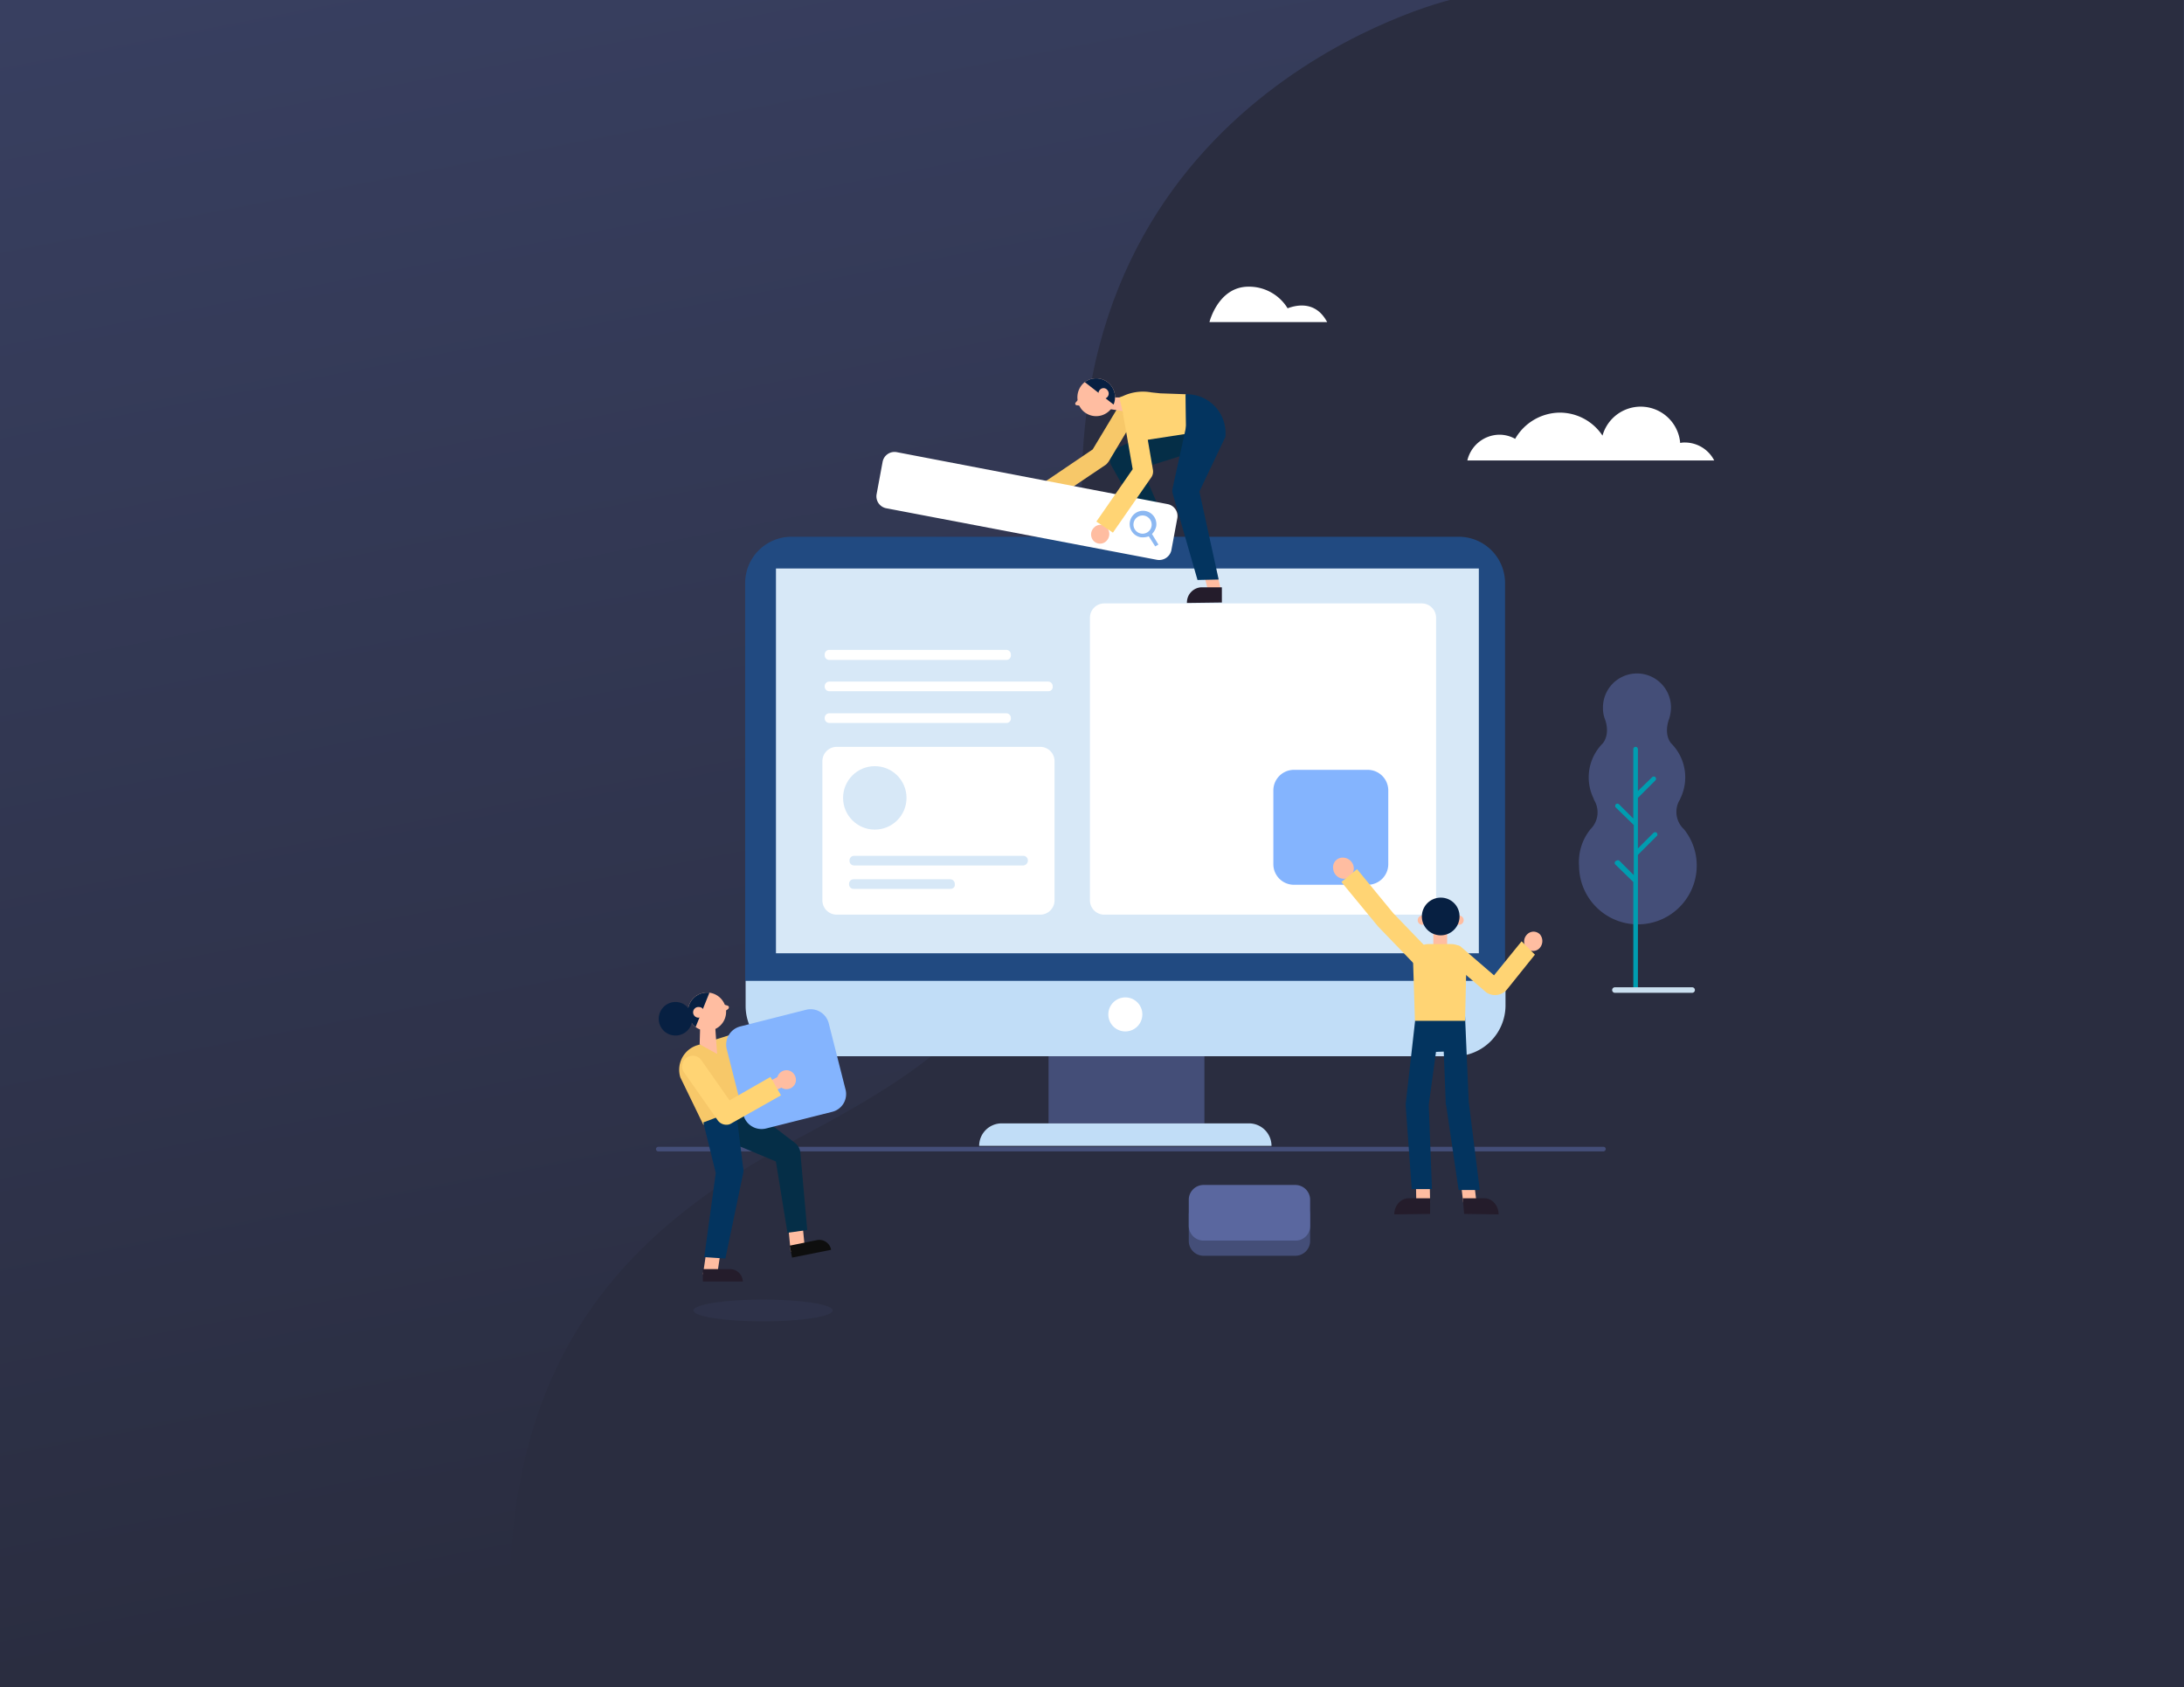 <svg xmlns="http://www.w3.org/2000/svg" xmlns:xlink="http://www.w3.org/1999/xlink" viewBox="0 0 800 618"><defs><style>.a{fill:url(#a);}.b{fill:#2a2d40;}.c{fill:#c1ddf7;}.d,.y{fill:#444e78;}.e{fill:#214a81;}.f{fill:#d7e8f7;}.g{fill:#fff;}.h{fill:#009db0;}.i{fill:#cadfef;}.j{fill:#84b4fe;}.k{fill:#5a679f;}.l{fill:#ffbda1;}.m{fill:#ffd474;}.n{fill:#241c2b;}.o{fill:#03345f;}.p{fill:#072042;}.q{fill:#ffb398;}.r{fill:#0e0e0e;}.s{fill:#052e47;}.t{fill:#faaaab;}.u{fill:#f7c869;}.v{clip-path:url(#b);}.w{fill:#8cb8f2;}.x{clip-path:url(#c);}.y{opacity:0.17;}.z{filter:url(#d);}</style><linearGradient id="a" x1="0.236" y1="0.943" x2="-0.05" y2="-0.194" gradientUnits="objectBoundingBox"><stop offset="0" stop-color="#2a2d40"/><stop offset="1" stop-color="#3b4367"/></linearGradient><clipPath id="b"><path d="M93.234,31.329a6.932,6.932,0,1,0,.842-9.766A7.105,7.105,0,0,0,93.234,31.329Z" transform="translate(-91.673 -19.931)"/></clipPath><clipPath id="c"><path d="M20.852,161.727a6.925,6.925,0,0,1-8.083,5.725,7,7,0,1,1,2.357-13.808A7.048,7.048,0,0,1,20.852,161.727Z" transform="translate(-6.935 -153.535)"/></clipPath><filter id="d" x="245" y="467" width="69" height="26" filterUnits="userSpaceOnUse"><feOffset dy="3" input="SourceAlpha"/><feGaussianBlur stdDeviation="3" result="e"/><feFlood flood-opacity="0.161"/><feComposite operator="in" in2="e"/><feComposite in="SourceGraphic"/></filter></defs><g transform="translate(-23 -203)"><rect class="a" width="800" height="618" transform="translate(23 203)"/><path class="b" d="M344.48,0S201.58,33.942,210,192.409c8.417,158.247-36.921,188.662-103.11,223.926C42.994,450.276-10,498.984,1.674,618h611.58V0Z" transform="translate(209.621 203)"/><path class="c" d="M279.322,178.821H37.854A18.4,18.4,0,0,1,19.5,160.467V150.7H297.845v9.767A18.653,18.653,0,0,1,279.322,178.821Z" transform="translate(276.621 411.065)"/><rect class="d" width="57.083" height="24.585" transform="translate(407.089 589.886)"/><path class="e" d="M297.745,217.063H19.4V71.407A16.96,16.96,0,0,1,36.407,54.4H280.738a16.96,16.96,0,0,1,17.007,17.007V217.063Z" transform="translate(276.553 345.207)"/><rect class="f" width="257.465" height="140.941" transform="translate(307.235 411.226)"/><path class="g" d="M110.861,160.83a6.23,6.23,0,1,1-6.23-6.23A6.216,6.216,0,0,1,110.861,160.83Z" transform="translate(330.579 413.732)"/><path class="g" d="M215.976,182.9H99.62a5.246,5.246,0,0,1-5.22-5.22V74.12a5.246,5.246,0,0,1,5.22-5.22H215.976a5.246,5.246,0,0,1,5.22,5.22V177.679A5.246,5.246,0,0,1,215.976,182.9Z" transform="translate(327.844 355.124)"/><path class="g" d="M116.016,161.562H41.42a5.246,5.246,0,0,1-5.22-5.22V105.32a5.246,5.246,0,0,1,5.22-5.22h74.6a5.246,5.246,0,0,1,5.22,5.22v51.022A5.246,5.246,0,0,1,116.016,161.562Z" transform="translate(288.042 376.461)"/><g transform="translate(601.325 449.787)"><path class="d" d="M205.043,141.115h0a8.679,8.679,0,0,0,1.347-10.608h0a1.3,1.3,0,0,1-.168-.505h0a17.608,17.608,0,0,1,3.368-20.375c2.863-3.873.674-8.925.674-8.925h0a11.32,11.32,0,0,1-.674-4.041,12.461,12.461,0,1,1,24.921,0,14.473,14.473,0,0,1-.674,4.041h0s-2.189,5.22.674,8.925A17.608,17.608,0,0,1,237.879,130h0v.168c-.168.168-.168.337-.337.505a8.652,8.652,0,0,0,1.179,9.935l.337.337.168.168h0a21.155,21.155,0,0,1,4.715,13.471,21.554,21.554,0,0,1-43.107,0A19.035,19.035,0,0,1,205.043,141.115Z" transform="translate(-200.751 -84.2)"/><path class="h" d="M210.318,141.86l5.22,5.22V128.726l-6.567-6.4a.833.833,0,0,1,1.179-1.179l5.22,5.22V100.942a.842.842,0,1,1,1.684,0v15.323l5.22-5.052a.833.833,0,1,1,1.179,1.179l-6.4,6.4v18.523l5.725-5.725a.833.833,0,0,1,1.179,1.179l-6.9,6.9v49a.842.842,0,0,1-1.684,0V149.606l-6.567-6.4a.814.814,0,0,1,0-1.179C209.476,141.523,209.981,141.523,210.318,141.86Z" transform="translate(-195.417 -73.326)"/><path class="i" d="M237.3,154.421H209.01a1.01,1.01,0,0,1,0-2.021H237.3a1.01,1.01,0,0,1,0,2.021Z" transform="translate(-195.793 -37.56)"/></g><g transform="translate(331.819 483.633)"><g transform="translate(2.189 32.836)"><path class="f" d="M105.751,127.336H43.784a1.687,1.687,0,0,1-1.684-1.684v-.168a1.687,1.687,0,0,1,1.684-1.684h61.967a1.687,1.687,0,0,1,1.684,1.684v.168A1.811,1.811,0,0,1,105.751,127.336Z" transform="translate(-41.932 -123.8)"/><path class="f" d="M79.045,132.436H43.684A1.687,1.687,0,0,1,42,130.752v-.168a1.687,1.687,0,0,1,1.684-1.684H79.045a1.687,1.687,0,0,1,1.684,1.684v.168C80.9,131.763,80.056,132.436,79.045,132.436Z" transform="translate(-42 -120.312)"/></g><circle class="f" cx="11.619" cy="11.619" r="11.619"/></g><path class="d" d="M347.047,188.784H.842a.842.842,0,0,1,0-1.684H347.047a.8.8,0,0,1,.842.842A.9.9,0,0,1,347.047,188.784Z" transform="translate(263.286 435.958)"/><path class="j" d="M168.82,147.2H141.877a7.546,7.546,0,0,1-7.577-7.577V112.677a7.546,7.546,0,0,1,7.577-7.577H168.82a7.546,7.546,0,0,1,7.577,7.577v26.942A7.546,7.546,0,0,1,168.82,147.2Z" transform="translate(355.13 379.88)"/><g transform="translate(458.447 637.034)"><path class="d" d="M154.966,219.075H121.288a5.426,5.426,0,0,1-5.388-5.388v-9.6a5.426,5.426,0,0,1,5.388-5.388h33.678a5.426,5.426,0,0,1,5.388,5.388v9.6A5.426,5.426,0,0,1,154.966,219.075Z" transform="translate(-115.9 -193.143)"/><path class="k" d="M154.966,215.775H121.288a5.426,5.426,0,0,1-5.388-5.388v-9.6a5.426,5.426,0,0,1,5.388-5.388h33.678a5.426,5.426,0,0,1,5.388,5.388v9.6A5.319,5.319,0,0,1,154.966,215.775Z" transform="translate(-115.9 -195.4)"/></g><g transform="translate(511.309 517.131)"><path class="l" d="M151.009,124.2a4.035,4.035,0,0,1,3.873,3.873,3.776,3.776,0,0,1-3.7,3.873,4.035,4.035,0,0,1-3.873-3.873A3.5,3.5,0,0,1,151.009,124.2Z" transform="translate(-147.293 -124.194)"/><g transform="translate(22.407 14.66)"><g transform="translate(19.671 12.461)"><path class="l" d="M194.661,141.31a3.254,3.254,0,0,0-4.715,0,3.667,3.667,0,0,0-.168,5.052,3.254,3.254,0,0,0,4.715,0A3.846,3.846,0,0,0,194.661,141.31Z" transform="translate(-160.953 -140.3)"/><g transform="translate(0 3.536)"><path class="m" d="M189.151,154.861l-12.292-10.608a2.868,2.868,0,0,0-4.21,1.347A3.949,3.949,0,0,0,174,150.483l12.292,10.608a5.72,5.72,0,0,0,7.577-1.01l10.272-12.8-4.883-4.883Z" transform="translate(-172.282 -142.4)"/></g></g><path class="l" d="M165.468,202.856l5.052-.168-.168-8.588-5.052.168Z" transform="translate(-157.386 -91.047)"/><path class="n" d="M160.6,204.194l13.134-.168V198.3H165.82c-2.863,0-5.22,2.694-5.22,5.894Z" transform="translate(-160.6 -88.174)"/><path class="l" d="M180.894,202.856l-4.883-.168L175,194.1l4.883.168Z" transform="translate(-150.752 -91.047)"/><path class="n" d="M188.634,204.194l-12.629-.168L175.5,198.3h8.083c2.694,0,5.052,2.694,5.052,5.894Z" transform="translate(-150.41 -88.174)"/><g transform="translate(4.21 43.612)"><g transform="translate(3.536)"><path class="o" d="M165.2,159.474l8.588-.337,1.01-.168,8.588-.168v12.461l-17.512.674Z" transform="translate(-165.2 -158.8)"/></g><path class="o" d="M176.994,222.282h7.746l-4.041-32.33L179.351,158.8l-8.251,1.347,1.179,30.141a2.136,2.136,0,0,0,.168,1.01Z" transform="translate(-157.629 -158.8)"/><path class="o" d="M165.289,221.74H172.7l-1.179-30.815,4.21-30.815-9.093-1.01L163.1,190.42v1.01Z" transform="translate(-163.1 -158.595)"/></g><g transform="translate(6.904)"><rect class="l" width="5.052" height="6.736" transform="translate(7.409 12.292)"/><g transform="translate(1.684)"><path class="l" d="M169.068,138.484a1.684,1.684,0,1,1-1.684-1.684A1.811,1.811,0,0,1,169.068,138.484Z" transform="translate(-165.7 -130.233)"/><path class="l" d="M177.068,138.484a1.684,1.684,0,1,1-1.684-1.684A1.687,1.687,0,0,1,177.068,138.484Z" transform="translate(-160.229 -130.233)"/><path class="p" d="M180.408,139.8a6.9,6.9,0,1,1-6.9-6.9A6.829,6.829,0,0,1,180.408,139.8Z" transform="translate(-165.085 -132.9)"/></g><path class="m" d="M183.728,171.121H165.374l-.674-21.554c0-3.536,2.189-6.567,5.557-6.567h8.419c3.368,0,5.557,2.863,5.557,6.567Z" transform="translate(-164.7 -125.993)"/></g></g><path class="m" d="M176.379,162.061l-13.639-14.145-.168-.168L149.1,131.415l5.725-4.715,13.3,16.165,13.639,14.145Z" transform="translate(-146.057 -122.48)"/></g><g transform="translate(344.022 341.566)"><g transform="translate(113.752 69.66)"><path class="l" d="M121.089,70.056l4.715-.168L123.783,61.3l-4.883.168Z" transform="translate(-113.175 -61.3)"/><path class="n" d="M115.5,71.125l12.8-.168V65.4h-7.746a5.565,5.565,0,0,0-5.052,5.725Z" transform="translate(-115.5 -58.496)"/></g><g transform="translate(91.524 45.412)"><path class="q" d="M107.963,54.477l4.715-.168L109.983,46.9l-4.883.337Z" transform="translate(-100.385 -46.9)"/><path class="r" d="M102.3,56.725l12.8-.168V51h-7.746a5.565,5.565,0,0,0-5.052,5.725Z" transform="translate(-102.3 -44.096)"/></g><path class="s" d="M137.732,39.939l-32.162,10.1,2.694-6.567,9.261,21.385-8.251.505-10.1-18.017a4.743,4.743,0,0,1,2.189-6.23l.505-.168,30.31-14.65Z" transform="translate(-13.203 -15.576)"/><g transform="translate(58.096 7.02)"><path class="t" d="M88.261,43.91a3.254,3.254,0,0,0-4.715,0,3.46,3.46,0,0,0-.168,4.883,3.254,3.254,0,0,0,4.715,0A3.61,3.61,0,0,0,88.261,43.91Z" transform="translate(-82.448 -11.243)"/><path class="u" d="M88.841,60.809,84.8,54.747l17.176-11.619L113.426,24.1l6.23,3.7-11.787,19.7a7.323,7.323,0,0,1-1.01,1.179Z" transform="translate(-80.839 -24.1)"/></g><g transform="translate(72.833)"><path class="l" d="M100.089,24.1h4.041l1.179,5.22L97.9,28.141Z" transform="translate(-86.618 -17.08)"/><path class="l" d="M91.368,25.747,92.547,24.4l1.684,1.515-1.179,1.01-1.179-.168A.6.6,0,0,1,91.368,25.747Z" transform="translate(-91.2 -16.875)"/><g transform="translate(0.796)"><path class="l" d="M93.234,31.329a6.932,6.932,0,1,0,.842-9.766A7.105,7.105,0,0,0,93.234,31.329Z" transform="translate(-91.673 -19.931)"/><g class="v"><path class="p" d="M92.3,20.274l14.481,11.282L104.424,19.6Z" transform="translate(-91.244 -20.158)"/></g></g><path class="l" d="M96.674,25.319a1.909,1.909,0,1,0,2.863-2.526,1.753,1.753,0,0,0-2.694-.168A2.028,2.028,0,0,0,96.674,25.319Z" transform="translate(-87.75 -18.468)"/></g><path class="m" d="M125.216,23.794l.168,14.481-20.712,3.2-3.873-16.5,1.684-.674a17.239,17.239,0,0,1,10.1-1.179l3.2.337Z" transform="translate(-11.801 -17.953)"/><path class="o" d="M115.368,37.883l14.481,1.01V37.546A14.237,14.237,0,0,0,115.2,23.4h0Z" transform="translate(-1.953 -17.561)"/><path class="o" d="M131.816,34.31l-10.1,21.217.168-2.694,7.409,33.846-7.746.168L112.451,55.19a4.1,4.1,0,0,1,0-2.021l.168-.842L117.5,30.1Z" transform="translate(-3.92 -12.977)"/><g transform="translate(0 26.968)"><path class="g" d="M150.585,75.439,51.573,56.58a4.439,4.439,0,0,1-3.536-5.22l2.189-11.787a4.439,4.439,0,0,1,5.22-3.536l99.18,19.028a4.439,4.439,0,0,1,3.536,5.22l-2.189,11.787A4.587,4.587,0,0,1,150.585,75.439Z" transform="translate(-47.947 -35.947)"/><path class="w" d="M113.576,61.129l-2.357-3.873a5.962,5.962,0,0,0,1.515-2.694,4.888,4.888,0,1,0-5.725,3.873,6.268,6.268,0,0,0,3.031-.337l2.357,3.7Zm-2.526-6.736a3.336,3.336,0,1,1-2.694-3.873A3.371,3.371,0,0,1,111.051,54.393Z" transform="translate(-10.265 -27.193)"/></g><g transform="translate(78.639 11.903)"><path class="l" d="M100.461,52.81a3.254,3.254,0,0,0-4.715,0,3.46,3.46,0,0,0-.168,4.883,3.254,3.254,0,0,0,4.715,0A3.626,3.626,0,0,0,100.461,52.81Z" transform="translate(-94.648 -10.04)"/><path class="m" d="M101.862,71.623,95.8,67.581l13.3-19.2-3.536-20.207L112.807,27l3.7,21.554a3.743,3.743,0,0,1-.505,2.694Z" transform="translate(-93.86 -27)"/></g></g><path class="c" d="M177.395,190.251H70.3A8.264,8.264,0,0,1,78.551,182h90.593a8.264,8.264,0,0,1,8.251,8.251Z" transform="translate(311.362 432.47)"/><g transform="translate(264.306 566.539)"><g transform="translate(47.306 83.629)"><path class="l" d="M29.71,214.482c0-.337-1.01-10.272-1.01-10.272l5.22-1.01,1.01,10.272Z" transform="translate(-28.7 -203.2)"/><path class="r" d="M44.255,210.975l-14.313,2.863L29.1,209.46l9.935-2.021a4.4,4.4,0,0,1,5.22,3.536Z" transform="translate(-28.426 -200.367)"/></g><path class="s" d="M21.251,176.8l20.207,15.492.674.505a5.2,5.2,0,0,1,1.852,3.368l2.526,28.458-7.241,1.01L34.554,196.5l2.526,3.873L13,190.271Z" transform="translate(7.87 -137.625)"/><path class="u" d="M13.89,195.909l17.344-6.23a2.806,2.806,0,0,0,1.852-3.368L25.677,162.4,11.7,166.778a9.412,9.412,0,0,0-6.23,11.787Z" transform="translate(2.433 -147.473)"/><path class="j" d="M54.056,194.777l-24.079,6.062a6.86,6.86,0,0,1-8.419-5.052L15.5,171.877a6.86,6.86,0,0,1,5.052-8.419L44.458,157.4a6.86,6.86,0,0,1,8.419,5.052l6.062,23.911A6.708,6.708,0,0,1,54.056,194.777Z" transform="translate(9.416 -151.056)"/><g transform="translate(16.155 93.059)"><path class="l" d="M10.2,218.9c.168-.337,1.515-10.1,1.515-10.1l5.22.337-1.515,10.1Z" transform="translate(-10.2 -208.8)"/><path class="n" d="M24.85,218.246H10.2V213.7H20.3a4.756,4.756,0,0,1,4.546,4.546Z" transform="translate(-10.2 -205.449)"/></g><path class="o" d="M22.256,179.1l2.526,20.375.168,1.01a4.578,4.578,0,0,1,0,1.515l-6.567,31.489-7.746-.505,4.378-31.994.168,2.526L10.3,183.646Z" transform="translate(6.023 -136.052)"/><g transform="translate(37.877 28.449)"><path class="l" d="M33.183,174.757a3.471,3.471,0,1,1-2.526-4.21A3.608,3.608,0,0,1,33.183,174.757Z" transform="translate(-20.891 -170.43)"/><path class="l" d="M30,171.5l-6.9,3.7,2.021,3.2,8.083-3.7Z" transform="translate(-23.1 -169.699)"/></g><path class="l" d="M16.626,156.605l-1.684-.505-.842,2.189,1.515.337,1.01-.674C17.3,157.447,17.131,156.774,16.626,156.605Z" transform="translate(8.622 -151.782)"/><g transform="translate(10.658)"><path class="l" d="M20.852,161.727a6.925,6.925,0,0,1-8.083,5.725,7,7,0,1,1,2.357-13.808A7.048,7.048,0,0,1,20.852,161.727Z" transform="translate(-6.935 -153.535)"/><g class="x"><path class="p" d="M16.545,152.4l-6.9,17.176L5.6,157.957Z" transform="translate(-7.849 -154.312)"/></g></g><path class="l" d="M11.982,158.9a2.027,2.027,0,0,1-2.189,1.684,1.953,1.953,0,1,1,.505-3.873A1.757,1.757,0,0,1,11.982,158.9Z" transform="translate(4.51 -151.38)"/><path class="p" d="M12.383,164.184a6.191,6.191,0,0,1-8.083,3.2A6.147,6.147,0,1,1,9.184,156.1,6.309,6.309,0,0,1,12.383,164.184Z" transform="translate(-0.606 -152.119)"/><path class="l" d="M15.225,161.2c0,.337.674,9.6.674,9.6l-6.4-3.536.168-5.894Z" transform="translate(5.476 -148.294)"/><path class="m" d="M22.039,192.564a3.931,3.931,0,0,1-3.368-1.684L6.379,173.368a3.837,3.837,0,0,1,1.01-5.388h0a3.837,3.837,0,0,1,5.388,1.01l10.272,14.65,14.987-8.588,3.873,6.736L23.723,192.059A3.249,3.249,0,0,1,22.039,192.564Z" transform="translate(2.872 -144.128)"/></g><g transform="translate(325.084 441.031)"><path class="g" d="M103.213,82.7H38.384A1.687,1.687,0,0,1,36.7,81.021v-.337A1.687,1.687,0,0,1,38.384,79h64.829a1.687,1.687,0,0,1,1.684,1.684v.168A1.637,1.637,0,0,1,103.213,82.7Z" transform="translate(-36.7 -79)"/><path class="g" d="M103.213,96.336H38.384A1.687,1.687,0,0,1,36.7,94.652v-.168A1.687,1.687,0,0,1,38.384,92.8h64.829a1.687,1.687,0,0,1,1.684,1.684v.168A1.586,1.586,0,0,1,103.213,96.336Z" transform="translate(-36.7 -69.562)"/><path class="g" d="M118.7,89.436H38.384A1.687,1.687,0,0,1,36.7,87.752v-.168A1.687,1.687,0,0,1,38.384,85.9h80.153a1.687,1.687,0,0,1,1.684,1.684v.168A1.548,1.548,0,0,1,118.7,89.436Z" transform="translate(-36.7 -74.281)"/></g><g transform="translate(466.025 308.004)"><path class="g" d="M163.507,12.966H120.4S123.6,0,134.713,0a16.561,16.561,0,0,1,14.313,7.914c3.2-1.179,10.272-2.863,14.481,5.052" transform="translate(-120.4)"/><g transform="translate(94.466 43.949)"><path class="g" d="M188.119,36.372a11.817,11.817,0,0,1,5.894,1.515,19.044,19.044,0,0,1,16.334-9.6,18.781,18.781,0,0,1,15.66,8.419A14.523,14.523,0,0,1,254.464,39.4a6.907,6.907,0,0,1,1.852-.168A12.092,12.092,0,0,1,266.924,45.8H176.5A12.2,12.2,0,0,1,188.119,36.372Z" transform="translate(-176.5 -26.1)"/></g></g><g class="z" transform="matrix(1, 0, 0, 1, 23, 203)"><ellipse class="y" cx="25.5" cy="4" rx="25.5" ry="4" transform="translate(254 473)"/></g></g></svg>